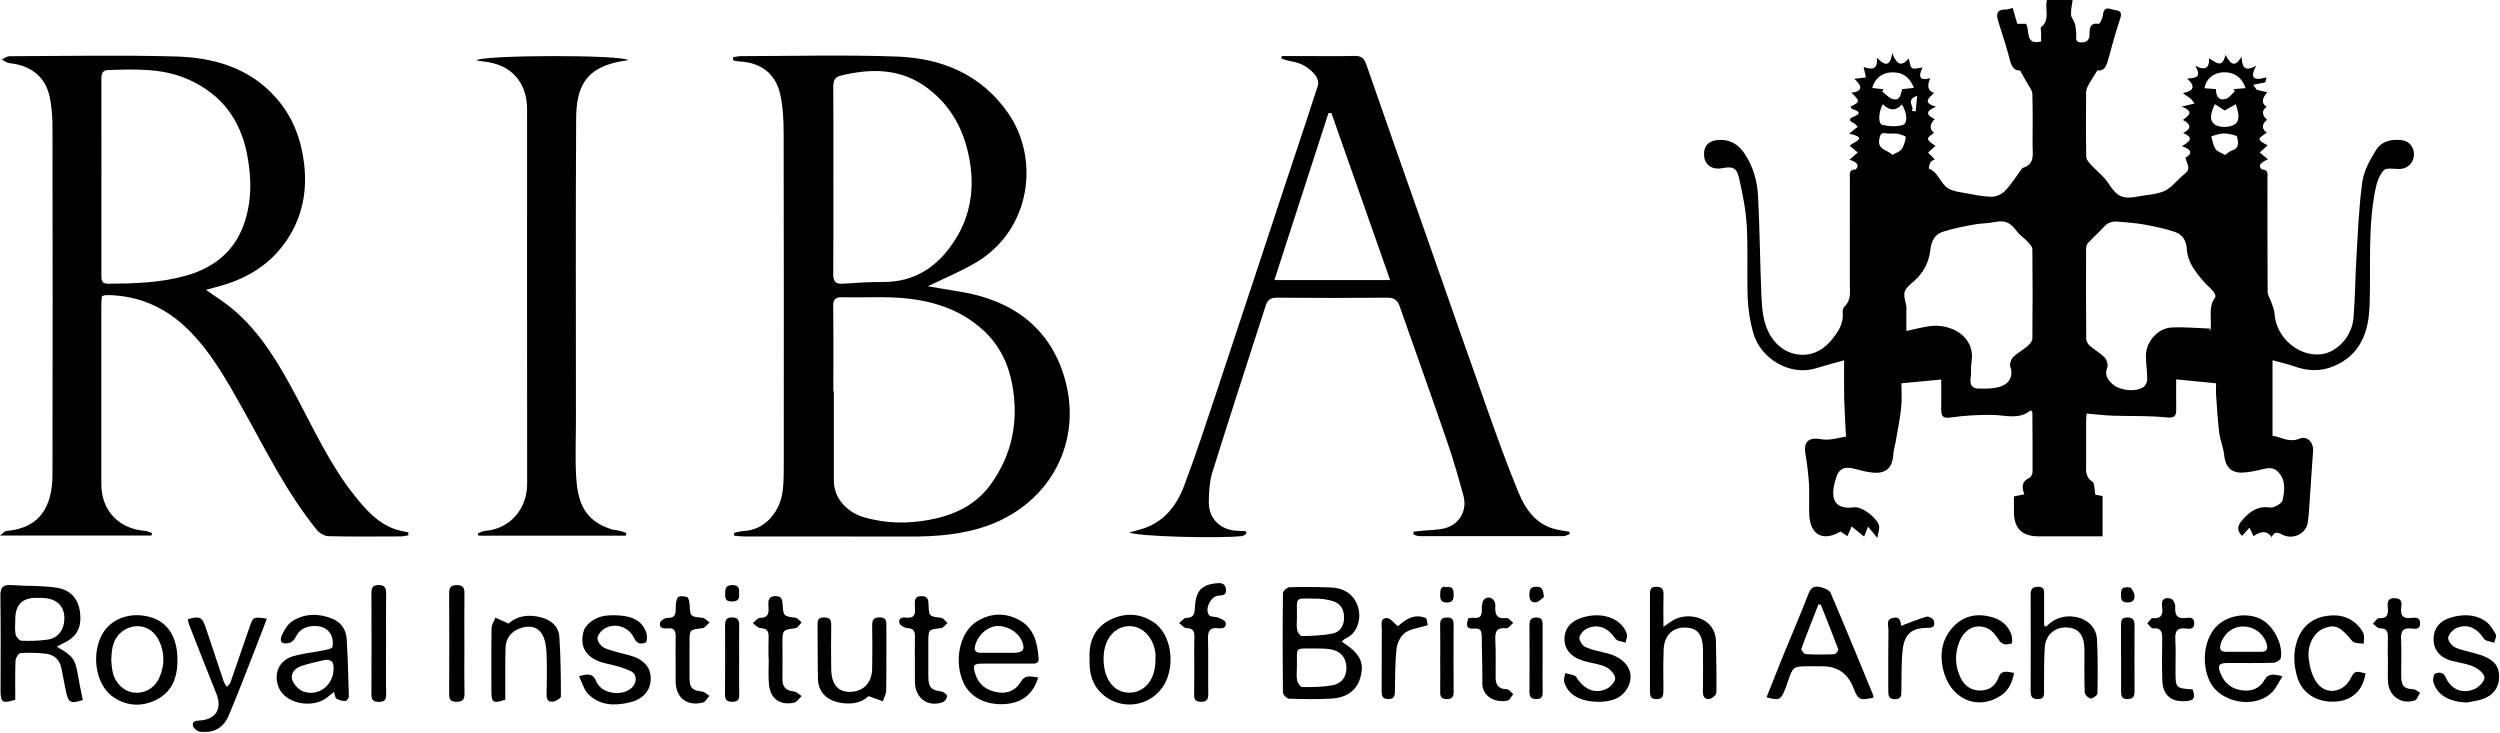 <svg xmlns="http://www.w3.org/2000/svg" xmlns:xlink="http://www.w3.org/1999/xlink" viewBox="0 0 150 44"><path d="M 110.963 9.593 C 111.183 9.398 111.323 9.273 111.466 9.147 C 111.317 9.025 111.17 8.904 110.987 8.754 C 111.129 8.525 112.196 8.293 110.948 8.018 C 111.08 7.913 111.138 7.866 111.198 7.818 C 111.287 7.749 111.375 7.677 111.463 7.608 C 111.384 7.532 111.315 7.424 111.22 7.385 C 110.981 7.289 110.907 7.131 111.159 7.029 C 111.784 6.778 111.489 6.663 111.114 6.528 C 111.086 6.518 111.069 6.479 111.052 6.448 C 111.043 6.435 111.047 6.414 111.047 6.396 C 111.608 6.11 111.612 6.065 111.088 5.566 C 111.754 5.475 111.765 5.176 111.256 4.729 C 111.537 4.697 111.718 4.675 111.953 4.647 C 111.907 4.439 111.869 4.261 111.819 4.025 C 112.269 4.166 112.679 4.233 112.614 3.472 C 113.047 3.899 113.399 4.079 113.537 3.184 C 113.793 3.895 114.108 4.012 114.517 3.509 C 114.595 3.745 114.603 4.01 114.726 4.086 C 114.858 4.168 115.099 4.073 115.351 4.049 C 115.097 4.56 115.144 4.877 115.817 4.69 C 115.603 5.166 115.678 5.461 116.043 5.577 C 115.756 5.859 115.306 6.162 116.164 6.401 C 115.466 6.678 115.612 6.927 116.082 7.142 C 115.773 7.464 115.759 7.742 116.041 7.974 C 115.547 8.304 115.552 8.371 116.131 8.757 C 115.976 8.891 115.832 9.019 115.685 9.147 C 115.806 9.275 115.929 9.403 116.086 9.569 C 116.009 9.615 115.879 9.647 115.83 9.73 C 115.763 9.845 115.716 10.107 115.733 10.113 C 116.31 10.339 116.42 11.03 116.909 11.314 C 117.183 11.473 117.53 11.516 117.851 11.574 C 118.394 11.674 118.942 11.793 119.489 11.804 C 119.759 11.811 120.099 11.659 120.289 11.464 C 120.651 11.093 120.929 10.64 121.241 10.222 C 121.284 10.166 121.328 10.083 121.386 10.066 C 122.116 9.838 121.95 9.233 121.953 8.705 C 121.957 7.675 121.972 6.646 121.94 5.616 C 121.933 5.408 121.748 5.202 121.638 5 C 121.511 4.762 121.375 4.53 121.205 4.227 C 120.856 4.257 120.692 3.995 120.586 3.576 C 120.39 2.796 120.127 2.031 119.888 1.261 C 119.756 0.839 119.815 0.559 120.343 0.57 C 120.478 0.572 120.614 0.509 120.759 0.475 C 120.856 0.804 120.944 1.11 121.037 1.428 L 121.556 1.428 C 121.815 1.795 121.461 2.722 122.466 2.493 L 122.466 1.983 C 122.466 1.858 122.414 1.662 122.474 1.615 C 123.026 1.179 122.677 0.561 122.817 -0.004 L 124.358 -0.004 C 124.319 0.316 124.244 0.6 124.263 0.876 C 124.276 1.066 124.44 1.242 124.498 1.435 C 124.55 1.61 124.547 1.801 124.571 1.985 C 124.599 2.211 124.45 2.532 124.871 2.545 C 125.205 2.555 125.369 2.397 125.373 2.059 C 125.377 1.699 125.386 1.35 125.927 1.431 C 125.987 1.439 126.155 1.095 126.175 0.902 C 126.239 0.282 126.634 0.572 126.925 0.607 C 127.241 0.644 127.325 0.782 127.209 1.127 C 126.937 1.923 126.722 2.738 126.5 3.55 C 126.388 3.956 126.25 4.298 125.849 4.218 C 125.655 4.528 125.487 4.775 125.345 5.033 C 125.263 5.182 125.17 5.352 125.168 5.514 C 125.155 6.815 125.151 8.115 125.175 9.416 C 125.177 9.576 125.336 9.754 125.461 9.89 C 125.797 10.259 126.22 10.564 126.487 10.974 C 127.013 11.787 127.338 11.975 128.28 11.789 C 128.804 11.685 129.366 11.676 129.845 11.468 C 130.248 11.293 130.556 10.898 130.899 10.59 C 131.047 10.456 131.259 10.317 131.293 10.15 C 131.332 9.964 131.2 9.741 131.123 9.463 C 131.442 9.29 131.655 9.019 130.914 8.77 C 131.369 8.51 131.67 8.269 130.987 7.981 C 131.522 7.708 131.455 7.443 130.978 7.198 C 131.284 6.947 131.711 6.711 130.901 6.398 C 131.235 6.316 131.455 6.262 131.677 6.208 L 131.455 5.926 C 131.321 5.833 131.185 5.737 130.97 5.586 C 131.599 5.464 131.774 5.202 131.222 4.71 C 131.75 4.697 132.129 4.617 131.711 3.947 C 132.287 4.229 132.578 4.131 132.539 3.496 C 132.937 3.728 133.343 4.146 133.526 3.297 C 133.789 3.728 134.028 4.175 134.494 3.401 C 134.517 4.047 134.711 4.337 135.377 3.93 C 135.013 4.595 135.114 4.892 135.994 4.641 L 135.916 4.94 C 135.675 4.99 135.433 5.039 135.192 5.087 L 135.403 5.388 L 136.039 5.536 C 135.694 5.919 135.682 6.208 136.002 6.403 C 135.695 6.63 135.701 6.89 136.022 7.185 C 135.687 7.473 135.684 7.731 136.013 7.959 C 135.414 8.349 135.414 8.367 136.058 8.724 C 135.892 8.872 135.737 9.01 135.582 9.149 C 135.728 9.27 135.875 9.394 136.075 9.559 C 135.961 9.617 135.86 9.656 135.776 9.719 C 135.7 9.775 135.597 9.853 135.591 9.929 C 135.584 10.007 135.675 10.161 135.733 10.166 C 136.136 10.196 136.045 10.491 136.045 10.727 C 136.05 12.983 136.041 15.242 136.058 17.498 C 136.058 17.734 136.226 17.968 136.306 18.207 C 136.373 18.408 136.459 18.612 136.472 18.82 C 136.562 20.22 137.849 21.376 139.216 21.261 C 140.179 21.181 141.114 20.218 141.209 19.091 C 141.31 17.89 141.31 16.681 141.384 15.478 C 141.476 13.952 141.53 12.42 141.739 10.911 C 141.832 10.248 142.198 9.591 142.56 9.008 C 142.897 8.466 143.506 8.325 144.136 8.414 C 144.588 8.479 144.881 8.891 144.834 9.353 C 144.787 9.814 144.416 10.137 143.959 10.14 C 143.636 10.14 143.181 10.048 143.022 10.22 C 142.752 10.512 142.603 10.965 142.522 11.375 C 142.058 13.692 142.261 16.044 142.172 18.382 C 142.114 19.921 141.629 21.285 140.052 21.961 C 139.228 22.314 138.422 22.264 137.601 21.963 C 137.239 21.831 136.86 21.755 136.351 21.616 L 136.351 26.149 C 136.815 26.19 137.312 26.586 137.966 26.322 C 138.437 26.131 138.825 26.543 138.784 27.072 C 138.711 28.039 138.655 29.01 138.586 29.976 C 138.554 30.442 138.532 30.913 138.461 31.374 C 138.364 32.022 137.569 32.406 136.94 32.079 C 136.638 31.921 136.455 31.892 136.297 32.226 C 136.057 31.849 135.695 31.83 135.211 32.168 C 135.138 32.012 135.067 31.862 134.972 31.658 C 134.817 31.83 134.679 31.979 134.522 32.153 C 134.17 31.804 134.259 31.515 134.552 31.188 C 135 30.683 135.466 30.338 136.211 30.451 C 136.446 30.486 136.925 30.204 136.961 30.002 C 137.069 29.439 137.17 28.819 136.69 28.316 C 136.386 27.997 136.056 28.084 135.698 28.167 C 135.317 28.255 134.927 28.342 134.539 28.355 C 133.847 28.377 133.513 27.989 133.45 27.3 C 133.409 26.862 133.216 26.441 133.159 26.003 C 133.065 25.258 133.022 24.503 132.968 23.751 C 132.948 23.487 132.966 23.218 132.966 22.997 C 132.149 22.917 131.388 22.843 130.571 22.763 C 130.571 23.35 130.562 23.942 130.573 24.532 C 130.58 24.963 130.483 25.095 129.974 25.043 C 128.914 24.933 127.838 24.978 126.769 24.941 C 126.269 24.924 125.772 24.861 125.198 24.813 C 125.194 24.881 125.168 25.067 125.168 25.253 C 125.164 26.103 125.164 26.951 125.168 27.8 C 125.168 28.203 125.093 28.609 125.543 28.899 C 125.69 28.992 125.655 29.367 125.718 29.682 C 125.78 29.695 125.953 29.725 126.155 29.764 L 126.155 32.179 L 122.304 32.179 C 121.325 32.179 120.836 31.694 120.836 30.726 L 120.836 29.786 C 121.056 29.74 121.244 29.703 121.463 29.658 C 121.295 29.242 121.291 28.884 121.767 28.667 C 121.864 28.622 121.95 28.435 121.953 28.312 C 121.961 27.12 121.95 25.93 121.942 24.738 C 121.942 24.712 121.903 24.683 121.849 24.614 C 121.131 25.212 120.308 24.898 119.5 24.894 C 118.679 24.889 117.851 24.93 117.041 25.05 C 116.552 25.121 116.47 24.948 116.474 24.549 C 116.481 23.957 116.474 23.363 116.474 22.772 C 115.672 22.847 114.909 22.919 114.084 22.997 C 114.084 23.441 114.127 23.944 114.073 24.436 C 114 25.128 113.858 25.81 113.741 26.495 C 113.696 26.758 113.614 27.018 113.597 27.28 C 113.547 28.065 113.155 28.435 112.377 28.357 C 112.024 28.323 111.675 28.236 111.332 28.14 C 110.72 27.974 110.362 28.065 110.168 28.659 C 109.787 29.829 109.976 30.609 111.259 30.438 C 111.728 30.375 112.677 31.112 112.748 31.574 C 112.776 31.758 112.692 31.96 112.636 32.276 C 112.399 31.986 112.261 31.819 112.082 31.6 C 111.989 31.836 111.929 31.994 111.849 32.198 C 111.593 31.988 111.369 31.806 111.099 31.582 C 111 31.81 110.933 31.968 110.845 32.17 C 110.703 32.074 110.567 31.983 110.433 31.892 C 109.399 32.504 108.623 32.109 108.558 30.921 C 108.526 30.297 108.575 29.669 108.539 29.044 C 108.504 28.455 108.433 27.863 108.332 27.28 C 108.19 26.472 108.528 26.209 109.315 26.357 C 109.784 26.446 110.306 26.257 110.761 26.198 C 110.72 25.37 110.67 24.638 110.651 23.907 C 110.634 23.175 110.647 22.44 110.647 21.619 C 110.024 21.794 109.478 21.935 108.937 22.102 C 107.418 22.566 105.634 21.556 105.187 19.95 C 105.002 19.282 104.888 18.575 104.862 17.884 C 104.808 16.44 104.888 14.993 104.806 13.551 C 104.752 12.591 104.558 11.631 104.345 10.69 C 104.2 10.051 103.963 9.968 103.315 10.094 C 102.754 10.202 102.308 9.91 102.252 9.396 C 102.185 8.789 102.494 8.438 103.093 8.397 C 103.795 8.347 104.297 8.655 104.677 9.22 C 105.192 9.988 105.435 10.863 105.483 11.761 C 105.588 13.759 105.599 15.762 105.685 17.76 C 105.722 18.599 105.789 19.442 106.263 20.194 C 107.084 21.493 108.761 21.677 109.776 20.53 C 110.218 20.032 110.621 19.492 110.562 18.753 C 110.554 18.636 110.584 18.471 110.662 18.4 C 111.093 17.999 110.987 17.485 110.989 16.995 C 110.991 14.899 110.989 12.806 110.991 10.71 C 110.991 10.469 110.914 10.176 111.321 10.168 C 111.373 10.168 111.463 10.012 111.459 9.931 C 111.455 9.856 111.364 9.769 111.289 9.717 C 111.2 9.658 111.091 9.632 110.968 9.582 Z M 114.384 19.856 C 114.897 19.748 115.328 19.635 115.765 19.57 C 116.985 19.39 118.55 20.132 118.289 21.733 C 118.237 22.052 118.291 22.386 118.237 22.704 C 118.172 23.079 118.349 23.305 118.659 23.313 C 119.144 23.327 119.668 23.333 120.106 23.164 C 120.547 22.993 120.813 22.585 120.623 22.013 C 120.569 21.853 120.651 21.564 120.776 21.441 C 121.034 21.179 121.377 21.003 121.659 20.76 C 121.789 20.65 121.942 20.468 121.942 20.316 C 121.961 18.53 121.961 16.744 121.942 14.96 C 121.942 14.806 121.789 14.637 121.668 14.507 C 121.468 14.29 121.198 14.132 121.028 13.898 C 120.614 13.332 120.3 13.198 119.657 13.326 C 119.241 13.408 118.806 13.399 118.388 13.48 C 117.784 13.594 117.177 13.714 116.593 13.898 C 116.086 14.058 115.879 14.453 115.819 15.008 C 115.741 15.725 115.401 16.375 114.856 16.85 C 114.213 17.409 114.159 17.476 114.369 18.309 C 114.399 18.428 114.381 18.56 114.381 18.686 L 114.381 19.859 Z M 132.586 19.713 C 132.586 19.763 132.586 19.815 132.584 19.865 C 132.599 19.833 132.625 19.802 132.629 19.77 C 132.726 19.128 132.463 18.432 132.918 17.836 C 132.961 17.78 132.886 17.585 132.812 17.5 C 132.61 17.264 132.366 17.062 132.164 16.826 C 131.7 16.284 131.256 15.699 131.213 14.971 C 131.181 14.435 130.957 14.084 130.524 13.928 C 129.931 13.716 129.304 13.597 128.683 13.477 C 128.25 13.393 127.802 13.371 127.362 13.321 C 126.968 13.278 126.582 13.235 126.267 13.581 C 125.948 13.93 125.593 14.245 125.272 14.589 C 125.198 14.67 125.166 14.815 125.166 14.932 C 125.159 16.735 125.157 18.539 125.175 20.342 C 125.175 20.485 125.291 20.663 125.407 20.765 C 125.687 21.009 126.03 21.187 126.282 21.454 C 126.412 21.59 126.498 21.902 126.433 22.065 C 126.272 22.466 126.433 22.73 126.679 22.982 C 127.114 23.428 128.103 23.561 128.619 23.216 C 128.744 23.134 128.834 22.908 128.834 22.748 C 128.834 22.282 128.756 21.818 128.754 21.352 C 128.75 20.517 129.461 19.692 130.291 19.65 C 131.054 19.611 131.823 19.689 132.591 19.715 Z M 134.733 5.287 C 134.515 4.617 133.998 4.287 133.323 4.344 C 132.772 4.389 132.36 4.753 132.269 5.293 C 132.483 5.31 132.694 5.326 132.959 5.347 C 132.955 5.742 133.106 6.062 133.55 5.935 C 133.756 5.874 133.914 5.633 134.093 5.473 C 134.062 5.432 134.032 5.391 134.004 5.349 C 134.233 5.33 134.461 5.31 134.733 5.289 Z M 113.013 5.349 C 112.985 5.395 112.957 5.44 112.931 5.486 C 113.134 5.64 113.315 5.865 113.543 5.937 C 114.024 6.084 114.045 5.642 114.129 5.349 C 114.384 5.321 114.601 5.297 114.836 5.273 C 114.565 4.589 114.112 4.302 113.44 4.344 C 112.905 4.376 112.466 4.738 112.334 5.28 C 112.563 5.304 112.787 5.328 113.011 5.352 Z M 112.968 6.253 C 112.696 6.758 112.681 7.43 112.948 7.495 C 113.334 7.588 113.787 7.614 114.159 7.502 C 114.481 7.406 114.435 6.782 114.112 6.264 C 113.754 6.663 113.369 6.654 112.968 6.253 Z M 113.534 9.292 C 113.746 9.173 113.985 9.11 114.095 8.956 C 114.241 8.75 114.31 8.475 114.347 8.219 C 114.353 8.176 114.034 8.052 113.858 8.024 C 113.631 7.987 113.39 8.039 113.166 8 C 112.871 7.95 112.808 8.076 112.759 8.338 C 112.629 9.019 113.287 8.986 113.534 9.292 Z M 132.892 6.251 C 132.668 6.73 132.487 7.237 132.94 7.502 C 133.231 7.673 133.819 7.649 134.093 7.454 C 134.444 7.203 134.297 6.7 134.144 6.255 C 133.884 6.403 133.688 6.513 133.485 6.63 C 133.302 6.513 133.125 6.401 132.892 6.251 Z M 133.502 9.296 C 133.649 9.201 133.784 9.069 133.944 9.017 C 134.392 8.869 134.28 8.503 134.231 8.215 C 134.216 8.124 133.89 8.067 133.7 8.031 C 133.545 8 133.377 8.002 133.222 8.028 C 133.037 8.059 132.856 8.13 132.675 8.184 C 132.756 8.442 132.793 8.728 132.935 8.945 C 133.039 9.103 133.284 9.168 133.502 9.296 Z M 114.705 6.648 L 114.937 6.689 L 115.032 5.748 C 114.282 6.013 114.914 6.403 114.705 6.648 Z M 12.362 17.394 C 12.968 17.828 13.502 18.155 13.976 18.556 C 15.642 19.963 16.72 21.805 17.733 23.701 C 18.832 25.758 19.806 27.896 21.274 29.736 C 21.95 30.583 22.662 31.398 23.731 31.762 C 23.981 31.847 24.246 31.884 24.504 31.942 C 24.502 32.003 24.5 32.061 24.496 32.122 C 24.338 32.144 24.181 32.185 24.024 32.185 C 22.586 32.189 21.151 32.205 19.713 32.172 C 19.476 32.166 19.177 31.994 19.022 31.806 C 17.185 29.549 15.916 26.935 14.5 24.415 C 13.565 22.75 12.634 21.09 11.256 19.741 C 9.946 18.46 8.381 17.758 6.543 17.706 C 6.455 17.704 6.364 17.711 6.274 17.719 C 6.239 17.724 6.207 17.743 6.112 17.782 C 6.101 17.942 6.08 18.133 6.08 18.322 C 6.08 21.898 6.075 25.474 6.08 29.051 C 6.08 30.622 7.119 31.726 8.685 31.849 C 8.832 31.86 8.974 31.936 9.119 31.983 C 9.108 32.033 9.099 32.081 9.088 32.131 L 0 32.131 C 0.196 31.983 0.282 31.864 0.377 31.858 C 2.47 31.689 3.144 30.31 3.149 28.446 C 3.164 21.53 3.159 14.611 3.149 7.695 C 3.149 7.051 3.11 6.39 2.968 5.763 C 2.703 4.584 1.83 3.919 0.573 3.791 C 0.412 3.774 0.259 3.648 0.103 3.572 C 0.259 3.503 0.414 3.373 0.569 3.373 C 3.873 3.362 7.179 3.299 10.481 3.386 C 12.802 3.446 14.985 4.049 16.601 5.915 C 17.569 7.031 18.071 8.347 18.246 9.821 C 18.442 11.481 18.142 13.009 17.218 14.394 C 16.222 15.886 14.787 16.742 13.086 17.193 C 12.881 17.247 12.677 17.305 12.362 17.39 Z M 6.084 10.616 C 6.084 12.582 6.086 14.548 6.082 16.514 C 6.082 16.815 6.095 17.026 6.498 17.023 C 8.056 17.013 9.608 16.971 11.123 16.551 C 12.75 16.098 13.994 15.17 14.599 13.549 C 15.121 12.151 15.106 10.697 14.823 9.247 C 14.42 7.185 13.304 5.687 11.379 4.801 C 9.804 4.075 8.142 4.151 6.481 4.203 C 6.112 4.214 6.08 4.472 6.082 4.773 C 6.088 6.721 6.086 8.67 6.086 10.616 Z M 43.987 3.429 C 44.149 3.407 44.31 3.368 44.472 3.368 C 47.578 3.364 50.687 3.282 53.789 3.392 C 56.487 3.487 58.864 4.45 60.483 6.778 C 62.401 9.535 61.86 13.768 58.595 15.729 C 57.67 16.284 56.659 16.694 55.67 17.177 C 56.334 17.288 57.028 17.401 57.72 17.52 C 60.759 18.044 62.994 19.661 63.873 22.67 C 64.985 26.48 63.039 30.128 59.364 31.5 C 57.808 32.081 56.159 32.2 54.504 32.194 C 51.22 32.183 47.933 32.192 44.647 32.187 C 44.448 32.187 44.25 32.159 44.052 32.146 C 44.05 32.087 44.045 32.031 44.043 31.973 C 44.235 31.936 44.427 31.873 44.621 31.862 C 45.961 31.788 46.817 30.653 46.963 29.447 C 47.03 28.895 47.026 28.331 47.026 27.772 C 47.03 21.181 47.034 14.592 47.019 8 C 47.019 7.213 46.983 6.409 46.81 5.646 C 46.528 4.402 45.647 3.756 44.375 3.689 C 44.246 3.683 44.116 3.644 43.989 3.622 C 43.989 3.559 43.985 3.494 43.983 3.431 Z M 50.002 23.476 L 50.03 23.476 L 50.03 28.836 C 50.03 29.981 50.922 30.774 51.845 31.038 C 53.127 31.407 54.414 31.437 55.722 31.197 C 57.218 30.924 58.537 30.321 59.444 29.062 C 60.724 27.287 61.127 25.299 60.744 23.129 C 60.513 21.82 59.959 20.697 58.994 19.813 C 57.524 18.467 55.707 17.964 53.774 17.858 C 52.7 17.799 51.619 17.864 50.543 17.836 C 50.123 17.825 49.985 17.947 49.991 18.38 C 50.013 20.077 50 21.775 50 23.472 Z M 50.002 10.811 C 50.002 12.686 50.013 14.563 49.994 16.438 C 49.989 16.885 50.127 17.054 50.58 17.021 C 51.381 16.965 52.188 16.917 52.991 16.919 C 54.938 16.926 56.319 15.957 57.315 14.375 C 58.244 12.901 58.481 11.286 58.168 9.563 C 57.853 7.829 57.091 6.381 55.679 5.308 C 54.069 4.088 52.276 4.084 50.422 4.543 C 50.101 4.623 49.994 4.838 49.996 5.18 C 50.011 7.055 50.004 8.932 50.002 10.807 Z M 76.907 3.364 L 78.379 3.364 C 79.332 3.364 80.282 3.381 81.235 3.355 C 81.631 3.344 81.834 3.448 81.974 3.858 C 83.168 7.313 84.39 10.755 85.601 14.204 C 86.819 17.669 88.022 21.14 89.252 24.599 C 89.847 26.27 90.442 27.943 91.123 29.578 C 91.55 30.605 92.198 31.5 93.392 31.769 C 93.644 31.825 93.903 31.858 94.159 31.903 C 94.168 31.949 94.177 31.994 94.183 32.04 C 94.063 32.083 93.942 32.166 93.821 32.166 C 90.931 32.172 88.039 32.172 85.149 32.166 C 85.034 32.166 84.92 32.105 84.804 32.072 L 84.817 31.899 C 84.994 31.882 85.168 31.864 85.345 31.845 C 85.804 31.797 86.28 31.806 86.72 31.687 C 87.582 31.452 88.045 30.611 87.806 29.742 C 87.513 28.674 87.211 27.605 86.849 26.556 C 85.912 23.829 84.938 21.113 83.985 18.391 C 83.858 18.025 83.664 17.856 83.246 17.86 C 81.037 17.882 78.83 17.88 76.621 17.86 C 76.248 17.858 76.052 17.992 75.946 18.324 C 74.873 21.666 73.782 25.002 72.737 28.353 C 72.565 28.908 72.539 29.521 72.528 30.111 C 72.509 31.101 73.216 31.799 74.205 31.845 C 74.388 31.853 74.571 31.864 74.756 31.873 L 74.789 32.018 C 74.7 32.068 74.616 32.153 74.524 32.163 C 73.149 32.322 68.093 32.187 67.774 31.944 C 68.013 31.879 68.205 31.827 68.394 31.775 C 69.767 31.403 70.575 30.401 71.047 29.151 C 71.75 27.295 72.364 25.403 72.994 23.519 C 74.377 19.362 75.746 15.201 77.123 11.041 C 77.776 9.071 78.44 7.105 79.075 5.13 C 79.129 4.964 79.058 4.697 78.948 4.55 C 78.578 4.062 78.075 3.769 77.461 3.676 C 77.265 3.646 77.078 3.57 76.886 3.516 L 76.905 3.364 Z M 79.884 6.782 C 79.825 6.782 79.765 6.784 79.707 6.786 C 78.631 10.107 77.556 13.425 76.463 16.805 L 83.409 16.805 C 82.216 13.412 81.05 10.098 79.884 6.782 Z M 37.534 32.142 L 28.707 32.142 C 28.694 32.098 28.681 32.053 28.67 32.009 C 28.813 31.955 28.953 31.864 29.099 31.853 C 30.61 31.739 31.631 30.523 31.629 29.033 C 31.619 21.54 31.625 14.05 31.625 6.557 C 31.625 4.938 30.672 3.873 29.078 3.698 C 28.931 3.683 28.784 3.652 28.584 3.62 C 28.959 3.292 37.239 3.273 37.692 3.607 C 37.388 3.661 37.157 3.691 36.933 3.745 C 35.149 4.175 34.58 5.217 34.569 7.101 C 34.534 13.148 34.556 19.195 34.556 25.245 C 34.556 26.346 34.506 27.449 34.567 28.548 C 34.655 30.154 35.063 31.229 36.675 31.752 C 36.841 31.806 37.024 31.808 37.196 31.851 C 37.33 31.884 37.457 31.938 37.586 31.983 C 37.571 32.038 37.554 32.092 37.539 32.144 Z M 80.504 38.497 C 81.612 39.208 81.877 39.745 81.619 40.664 C 81.412 41.393 80.832 41.856 79.92 41.913 C 79.063 41.965 78.198 41.952 77.338 41.921 C 77.207 41.917 76.974 41.674 76.974 41.54 C 76.953 39.554 76.953 37.569 76.978 35.586 C 76.978 35.462 77.231 35.239 77.371 35.235 C 78.213 35.211 79.058 35.213 79.899 35.252 C 80.744 35.291 81.323 35.766 81.509 36.52 C 81.662 37.142 81.463 38.011 80.692 38.332 C 80.634 38.356 80.593 38.419 80.504 38.499 Z M 77.813 40.023 C 77.813 40.294 77.776 40.571 77.828 40.831 C 77.858 40.983 78.028 41.223 78.136 41.223 C 78.741 41.226 79.358 41.226 79.95 41.115 C 80.534 41.007 80.808 40.567 80.784 40.023 C 80.761 39.448 80.433 39.06 79.838 38.958 C 79.541 38.909 79.233 38.909 78.931 38.909 C 77.599 38.913 77.841 38.787 77.815 40.02 Z M 77.817 37.06 C 77.817 37.311 77.782 37.569 77.83 37.812 C 77.856 37.948 78.017 38.167 78.112 38.165 C 78.733 38.148 79.364 38.137 79.968 38.009 C 80.42 37.914 80.651 37.532 80.644 37.032 C 80.64 36.533 80.407 36.197 79.953 36.06 C 79.631 35.965 79.287 35.92 78.95 35.917 C 77.627 35.915 77.828 35.759 77.817 37.058 Z M 3.409 38.798 C 4.789 39.609 4.437 39.585 4.968 42.004 C 4.216 42.236 4.11 42.181 3.946 41.427 C 3.851 40.987 3.778 40.543 3.687 40.103 C 3.586 39.604 3.269 39.288 2.784 39.227 C 2.272 39.162 1.746 39.153 1.231 39.186 C 1.116 39.193 0.937 39.472 0.931 39.633 C 0.901 40.421 0.916 41.213 0.916 41.986 C 0.149 42.225 0.034 42.149 0.034 41.442 C 0.034 39.548 0.052 37.656 0.024 35.761 C 0.015 35.224 0.196 35.066 0.703 35.105 C 1.61 35.174 2.532 35.124 3.427 35.267 C 4.315 35.41 4.754 36.024 4.815 36.882 C 4.875 37.758 4.558 38.26 3.703 38.644 C 3.625 38.679 3.552 38.724 3.407 38.798 Z M 0.918 37.142 C 0.918 37.448 0.877 37.762 0.935 38.057 C 0.966 38.208 1.159 38.438 1.289 38.443 C 1.804 38.464 2.328 38.451 2.838 38.38 C 3.519 38.282 3.884 37.762 3.86 37.025 C 3.841 36.401 3.448 35.982 2.782 35.894 C 2.588 35.868 2.39 35.87 2.192 35.87 C 1.343 35.864 0.918 36.288 0.918 37.142 Z M 112.407 41.856 C 111.588 42.047 111.481 41.993 111.207 41.275 C 110.876 40.41 110.252 39.977 109.334 39.977 L 108.474 39.977 C 107.619 39.977 107.569 40.014 107.295 40.827 C 107.233 41.013 107.172 41.202 107.097 41.384 C 106.838 42.002 106.737 42.045 105.994 41.835 C 106.319 41.018 106.638 40.203 106.968 39.392 C 107.491 38.111 108.039 36.839 108.541 35.549 C 108.69 35.167 108.966 35.17 109.233 35.228 C 109.455 35.276 109.765 35.406 109.841 35.584 C 110.705 37.599 111.534 39.63 112.371 41.659 C 112.39 41.707 112.392 41.761 112.409 41.854 Z M 109.248 36.273 L 109.103 36.273 C 108.759 37.151 108.405 38.031 108.084 38.922 C 108.058 38.995 108.244 39.242 108.338 39.249 C 108.909 39.281 109.485 39.279 110.058 39.253 C 110.147 39.249 110.319 39.023 110.295 38.958 C 109.961 38.057 109.601 37.168 109.246 36.275 Z M 62.295 40.643 C 61.976 41.666 61.321 42.173 60.295 42.244 C 59.17 42.322 58.218 41.837 57.817 40.981 C 57.22 39.702 57.563 37.964 58.578 37.309 C 59.416 36.767 60.328 36.737 61.185 37.218 C 62.039 37.697 62.244 38.573 62.317 39.483 C 62.347 39.856 62.071 39.815 61.843 39.815 C 60.875 39.817 59.907 39.812 58.938 39.817 C 58.403 39.819 58.351 39.914 58.515 40.432 C 58.722 41.093 59.196 41.423 59.843 41.538 C 60.457 41.646 60.94 41.425 61.261 40.892 C 61.522 40.454 61.886 40.604 62.295 40.647 Z M 59.961 39.167 L 60.817 39.167 C 61.409 39.164 61.541 38.952 61.289 38.408 C 61.039 37.873 60.334 37.493 59.733 37.571 C 59.162 37.645 58.631 38.172 58.5 38.768 C 58.433 39.071 58.58 39.164 58.836 39.167 C 59.211 39.171 59.586 39.167 59.961 39.169 Z M 20.037 41.518 C 19.871 41.65 19.752 41.744 19.634 41.839 C 18.739 42.552 17.101 42.214 16.72 41.239 C 16.392 40.404 16.75 39.604 17.614 39.364 C 18.198 39.201 18.808 39.143 19.405 39.021 C 19.601 38.982 19.927 38.922 19.948 38.82 C 19.998 38.579 19.968 38.267 19.847 38.057 C 19.597 37.621 19.151 37.521 18.675 37.573 C 18.233 37.621 17.922 37.844 17.724 38.258 C 17.655 38.404 17.474 38.557 17.321 38.586 C 16.894 38.666 16.739 38.486 16.925 38.083 C 17.067 37.771 17.282 37.428 17.56 37.257 C 18.308 36.793 19.136 36.797 19.937 37.123 C 20.457 37.333 20.767 37.771 20.802 38.334 C 20.869 39.485 20.903 40.638 20.931 41.791 C 20.933 41.887 20.787 42.064 20.709 42.064 C 20.534 42.064 20.341 42.008 20.187 41.917 C 20.11 41.872 20.103 41.705 20.039 41.516 Z M 19.476 39.598 C 18.994 39.721 18.498 39.808 18.032 39.979 C 17.677 40.112 17.397 40.439 17.547 40.827 C 17.655 41.1 17.94 41.403 18.213 41.494 C 19.11 41.798 19.961 41.141 20.013 40.194 C 20.034 39.795 19.963 39.541 19.476 39.598 Z M 136.953 40.575 C 136.709 40.95 136.563 41.286 136.323 41.531 C 135.31 42.561 133.213 42.184 132.586 40.883 C 132.078 39.825 132.233 38.408 132.942 37.632 C 133.58 36.936 134.746 36.717 135.619 37.131 C 136.375 37.491 136.991 38.618 136.849 39.472 C 136.828 39.596 136.563 39.76 136.407 39.767 C 135.494 39.795 134.578 39.776 133.664 39.78 C 133.119 39.782 133.032 39.923 133.241 40.432 C 133.483 41.02 133.929 41.349 134.543 41.423 C 135.101 41.49 135.58 41.314 135.869 40.799 C 136.101 40.382 136.427 40.443 136.95 40.578 Z M 134.606 39.108 C 134.963 39.108 135.323 39.112 135.681 39.108 C 135.989 39.101 136.088 38.95 136.002 38.646 C 135.819 38.009 135.228 37.573 134.545 37.589 C 133.927 37.604 133.399 38.05 133.231 38.681 C 133.155 38.967 133.254 39.099 133.532 39.106 C 133.89 39.114 134.248 39.106 134.608 39.108 Z M 10.647 39.554 C 10.657 40.573 10.377 41.471 9.422 41.965 C 8.573 42.405 7.679 42.392 6.858 41.867 C 5.817 41.202 5.459 39.492 6.054 38.208 C 6.534 37.17 7.741 36.68 8.985 37.016 C 10.05 37.305 10.64 38.208 10.647 39.557 Z M 6.675 39.607 C 6.696 39.793 6.705 40.066 6.761 40.328 C 6.899 40.983 7.44 41.494 8.03 41.557 C 8.67 41.624 9.269 41.297 9.552 40.675 C 9.897 39.914 9.892 39.132 9.515 38.386 C 9.063 37.493 8.004 37.305 7.248 37.959 C 6.769 38.373 6.696 38.939 6.677 39.607 Z M 122.769 37.597 C 123.265 37.09 123.853 36.895 124.537 37.016 C 125.239 37.142 125.782 37.645 125.819 38.352 C 125.875 39.433 125.866 40.517 125.847 41.598 C 125.847 41.713 125.58 41.917 125.444 41.911 C 125.313 41.904 125.088 41.685 125.082 41.551 C 125.05 40.686 125.069 39.819 125.065 38.952 C 125.058 38.111 124.716 37.686 124.03 37.647 C 123.317 37.608 122.744 38.065 122.688 38.833 C 122.625 39.695 122.653 40.565 122.642 41.429 C 122.64 41.683 122.677 41.943 122.282 41.947 C 121.907 41.952 121.836 41.767 121.838 41.445 C 121.847 39.531 121.847 37.617 121.838 35.703 C 121.838 35.365 121.933 35.207 122.291 35.204 C 122.692 35.204 122.644 35.471 122.647 35.722 L 122.647 37.534 C 122.69 37.554 122.733 37.573 122.774 37.593 Z M 65.373 39.528 C 65.321 38.525 65.657 37.673 66.586 37.201 C 67.474 36.75 68.392 36.771 69.244 37.352 C 70.097 37.935 70.459 39.342 70.086 40.541 C 69.845 41.338 69.215 41.957 68.417 42.181 C 67.618 42.405 66.761 42.203 66.144 41.646 C 65.519 41.091 65.338 40.35 65.375 39.526 Z M 69.325 39.602 C 69.325 39.459 69.341 39.312 69.323 39.171 C 69.2 38.206 68.494 37.519 67.685 37.569 C 66.864 37.621 66.276 38.336 66.22 39.342 C 66.155 40.523 66.675 41.406 67.513 41.54 C 68.55 41.705 69.345 40.861 69.323 39.6 Z M 34.746 40.578 C 35.295 40.4 35.582 40.413 35.782 40.896 C 36.088 41.633 37.336 41.817 37.914 41.256 C 38.237 40.942 38.233 40.45 37.83 40.259 C 37.384 40.047 36.89 39.923 36.405 39.819 C 35.293 39.58 34.769 38.93 34.989 37.992 C 35.017 37.87 35.052 37.738 35.123 37.643 C 35.655 36.934 36.42 36.867 37.209 36.932 C 37.903 36.988 38.524 37.218 38.776 37.953 C 38.838 38.135 38.832 38.51 38.75 38.544 C 38.498 38.653 38.226 38.666 38.052 38.295 C 37.728 37.604 36.922 37.339 36.28 37.71 C 36.078 37.827 35.847 38.107 35.847 38.31 C 35.847 38.51 36.088 38.802 36.293 38.889 C 36.767 39.086 37.284 39.184 37.784 39.323 C 38.619 39.552 39.047 40.027 39.043 40.718 C 39.041 41.432 38.593 41.956 37.756 42.151 C 36.866 42.359 35.983 42.335 35.295 41.644 C 35.034 41.382 34.933 40.961 34.744 40.58 Z M 99.802 37.606 C 100.022 37.459 100.177 37.35 100.334 37.248 C 101.235 36.663 102.927 37.016 102.955 38.471 C 102.974 39.498 103 40.528 102.983 41.555 C 102.983 41.685 102.761 41.885 102.61 41.926 C 102.343 41.997 102.175 41.843 102.177 41.536 C 102.183 40.686 102.187 39.838 102.179 38.989 C 102.17 38.07 101.858 37.68 101.129 37.654 C 100.364 37.625 99.851 38.122 99.819 38.98 C 99.789 39.791 99.8 40.606 99.806 41.416 C 99.806 41.715 99.789 41.945 99.39 41.947 C 99.015 41.947 98.998 41.731 98.998 41.455 C 98.998 39.524 99 37.591 98.998 35.66 C 98.998 35.393 99.034 35.204 99.371 35.207 C 99.692 35.209 99.821 35.33 99.81 35.66 C 99.793 36.279 99.806 36.901 99.806 37.604 Z M 147.996 42.155 C 146.927 42.095 146.25 41.713 146.006 40.942 C 145.957 40.786 146.009 40.463 146.101 40.424 C 146.336 40.324 146.593 40.3 146.752 40.662 C 147.065 41.375 147.769 41.659 148.489 41.334 C 148.75 41.217 149.093 40.851 149.069 40.634 C 149.043 40.393 148.679 40.112 148.399 39.99 C 147.978 39.808 147.5 39.763 147.054 39.635 C 146.364 39.437 145.998 38.956 146.013 38.306 C 146.028 37.688 146.409 37.233 147.075 37.045 C 147.776 36.847 148.481 36.847 149.099 37.248 C 149.377 37.428 149.578 37.762 149.748 38.063 C 149.812 38.176 149.692 38.395 149.655 38.564 C 149.442 38.486 149.131 38.473 149.034 38.321 C 148.625 37.68 148.034 37.398 147.375 37.69 C 147.164 37.786 146.929 38.042 146.892 38.254 C 146.864 38.423 147.082 38.724 147.265 38.82 C 147.591 38.991 147.974 39.049 148.332 39.156 C 148.554 39.221 148.782 39.275 149 39.359 C 149.67 39.624 149.944 39.988 149.948 40.586 C 149.953 41.217 149.625 41.705 148.985 41.934 C 148.67 42.047 148.325 42.084 147.996 42.155 Z M 95.94 42.108 C 94.793 42.103 94.071 41.683 93.849 40.905 C 93.806 40.751 93.89 40.56 93.914 40.387 C 94.142 40.463 94.483 40.471 94.582 40.63 C 95.032 41.358 95.692 41.668 96.409 41.323 C 96.64 41.213 96.935 40.877 96.912 40.682 C 96.881 40.432 96.597 40.131 96.347 40.014 C 95.948 39.83 95.485 39.793 95.056 39.667 C 94.25 39.431 93.845 38.948 93.871 38.287 C 93.897 37.621 94.338 37.179 95.166 36.99 C 96.276 36.737 97.306 37.159 97.608 38.024 C 97.662 38.176 97.563 38.382 97.534 38.562 C 97.325 38.486 97.024 38.471 96.922 38.319 C 96.5 37.684 95.918 37.413 95.248 37.697 C 95.037 37.786 94.802 38.042 94.765 38.254 C 94.735 38.423 94.946 38.74 95.125 38.822 C 95.526 39.002 95.974 39.088 96.405 39.193 C 97.591 39.479 98.147 40.363 97.659 41.26 C 97.278 41.965 96.586 42.097 95.942 42.11 Z M 16.011 37.118 C 15.817 37.625 15.644 38.094 15.463 38.555 C 14.899 39.994 14.349 41.44 13.752 42.864 C 13.405 43.692 12.866 43.991 12.004 43.902 C 11.849 43.887 11.625 43.712 11.584 43.569 C 11.5 43.276 11.733 43.246 11.978 43.231 C 12.961 43.168 13.345 42.522 12.981 41.618 C 12.422 40.233 11.881 38.841 11.336 37.452 C 11.3 37.357 11.293 37.25 11.272 37.151 C 11.996 36.947 12.136 37.021 12.353 37.684 C 12.709 38.759 13.067 39.834 13.429 40.907 C 13.461 41 13.532 41.078 13.616 41.21 C 13.709 41.098 13.797 41.035 13.828 40.948 C 14.213 39.845 14.584 38.735 14.97 37.632 C 15.192 36.999 15.203 37.001 16.013 37.12 Z M 30.513 37.417 C 31.009 36.953 31.705 36.841 32.463 37.042 C 33.071 37.205 33.522 37.576 33.562 38.221 C 33.64 39.407 33.653 40.599 33.655 41.787 C 33.655 41.891 33.388 42.049 33.224 42.088 C 32.957 42.149 32.791 42.03 32.795 41.705 C 32.81 40.857 32.828 40.007 32.791 39.16 C 32.774 38.779 32.709 38.354 32.517 38.037 C 32.25 37.597 31.772 37.517 31.274 37.675 C 30.7 37.857 30.349 38.265 30.332 38.857 C 30.308 39.721 30.319 40.588 30.317 41.455 L 30.317 41.982 C 29.597 42.227 29.483 42.155 29.483 41.475 C 29.483 40.211 29.47 38.948 29.494 37.684 C 29.498 37.474 29.644 37.266 29.726 37.058 C 29.948 37.159 30.168 37.259 30.511 37.415 Z M 52.114 41.767 C 51.672 42.197 50.983 42.318 50.22 42.123 C 49.532 41.947 49.093 41.449 49.078 40.742 C 49.054 39.661 49.063 38.577 49.052 37.495 C 49.05 37.231 49.086 37.045 49.427 37.047 C 49.744 37.047 49.879 37.142 49.873 37.48 C 49.858 38.365 49.862 39.249 49.873 40.131 C 49.881 41.037 50.256 41.503 50.961 41.512 C 51.78 41.523 52.317 40.985 52.33 40.114 C 52.343 39.249 52.347 38.382 52.33 37.517 C 52.323 37.166 52.442 37.042 52.795 37.045 C 53.168 37.047 53.185 37.253 53.183 37.532 C 53.177 38.831 53.192 40.131 53.172 41.429 C 53.17 41.646 53.039 41.861 52.968 42.077 C 52.724 41.989 52.478 41.9 52.114 41.767 Z M 120.845 40.378 C 120.735 40.953 120.522 41.427 120.043 41.741 C 118.621 42.676 116.981 41.926 116.58 40.133 C 116.358 39.138 116.556 38.206 117.308 37.493 C 117.927 36.908 118.703 36.795 119.522 37.029 C 120.075 37.185 120.481 37.521 120.681 38.065 C 120.744 38.234 120.744 38.594 120.696 38.607 C 120.409 38.692 120.123 38.729 119.912 38.373 C 119.748 38.1 119.504 37.807 119.226 37.69 C 118.519 37.393 117.86 37.747 117.556 38.523 C 117.272 39.247 117.302 39.979 117.64 40.675 C 117.877 41.167 118.297 41.447 118.851 41.429 C 119.362 41.414 119.728 41.152 119.909 40.656 C 120.088 40.164 120.45 40.311 120.849 40.376 Z M 141.931 40.404 C 141.776 41.436 141.119 42.036 140.119 42.097 C 139.002 42.162 138.106 41.579 137.83 40.612 C 137.623 39.884 137.582 39.153 137.832 38.43 C 138.123 37.586 138.726 37.09 139.593 36.956 C 140.407 36.83 141.125 37.04 141.644 37.732 C 141.728 37.844 141.813 37.979 141.834 38.113 C 141.862 38.28 141.825 38.456 141.817 38.629 C 141.588 38.581 141.263 38.612 141.144 38.471 C 140.44 37.617 140.147 37.45 139.498 37.677 C 138.858 37.903 138.416 38.655 138.526 39.548 C 138.586 40.044 138.735 40.597 139.026 40.985 C 139.58 41.72 140.595 41.551 141.022 40.736 C 141.276 40.25 141.306 40.239 141.927 40.404 Z M 71.657 39.906 C 71.657 39.346 71.642 38.787 71.664 38.228 C 71.677 37.87 71.58 37.697 71.187 37.686 C 71.039 37.682 70.892 37.489 70.746 37.38 C 70.89 37.272 71.037 37.071 71.181 37.071 C 71.61 37.071 71.672 36.852 71.69 36.49 C 71.737 35.471 72.065 35.096 72.944 35.001 C 73.216 34.972 73.502 34.951 73.556 35.341 C 73.61 35.729 73.358 35.716 73.088 35.74 C 72.631 35.783 72.263 36.574 72.552 36.921 C 72.647 37.034 72.914 36.986 73.084 37.055 C 73.254 37.125 73.511 37.224 73.539 37.35 C 73.606 37.673 73.336 37.727 73.084 37.695 C 72.593 37.632 72.47 37.862 72.481 38.319 C 72.506 39.418 72.481 40.519 72.496 41.62 C 72.5 41.954 72.42 42.112 72.05 42.108 C 71.687 42.106 71.642 41.926 71.649 41.633 C 71.659 41.057 71.653 40.48 71.653 39.901 L 71.659 39.901 Z M 46.112 39.515 C 46.112 39.082 46.099 38.648 46.116 38.217 C 46.131 37.853 46 37.699 45.621 37.686 C 45.468 37.682 45.321 37.493 45.17 37.387 C 45.312 37.276 45.453 37.073 45.595 37.073 C 46.011 37.073 46.138 36.878 46.11 36.503 C 46.103 36.414 46.11 36.323 46.103 36.232 C 46.088 35.922 46.213 35.764 46.543 35.768 C 46.851 35.772 46.935 35.926 46.953 36.206 C 46.998 36.984 47.006 36.971 47.737 37.064 C 47.866 37.081 47.978 37.248 48.097 37.346 C 47.976 37.465 47.869 37.669 47.735 37.688 C 46.95 37.801 46.948 37.786 46.948 38.605 C 46.948 39.327 46.957 40.049 46.948 40.768 C 46.944 41.241 47.179 41.44 47.634 41.488 C 47.797 41.505 47.944 41.668 48.099 41.763 C 47.948 41.9 47.817 42.125 47.647 42.16 C 46.772 42.34 46.209 41.917 46.134 41.024 C 46.091 40.523 46.125 40.016 46.125 39.511 L 46.112 39.511 Z M 40.537 39.626 C 40.537 39.158 40.526 38.687 40.541 38.219 C 40.552 37.875 40.468 37.658 40.063 37.701 C 39.821 37.727 39.534 37.699 39.606 37.361 C 39.634 37.233 39.901 37.066 40.054 37.073 C 40.502 37.088 40.547 36.849 40.545 36.496 C 40.545 36.273 40.554 36.004 40.675 35.842 C 40.746 35.744 41.056 35.761 41.224 35.824 C 41.315 35.857 41.364 36.091 41.373 36.238 C 41.414 37.008 41.407 36.993 42.138 37.066 C 42.291 37.081 42.427 37.246 42.571 37.344 C 42.431 37.465 42.3 37.673 42.147 37.69 C 41.369 37.784 41.369 37.766 41.371 38.568 C 41.371 39.273 41.366 39.975 41.371 40.679 C 41.377 41.28 41.541 41.429 42.127 41.494 C 42.28 41.512 42.418 41.661 42.565 41.75 C 42.438 41.887 42.332 42.11 42.179 42.149 C 41.216 42.4 40.543 41.865 40.539 40.872 C 40.537 40.458 40.539 40.042 40.539 39.628 Z M 143.269 39.522 C 143.269 39.088 143.259 38.655 143.274 38.224 C 143.284 37.87 143.179 37.69 142.784 37.699 C 142.649 37.701 142.511 37.519 142.373 37.42 C 142.496 37.302 142.625 37.081 142.741 37.09 C 143.254 37.125 143.308 36.843 143.267 36.448 C 143.235 36.13 143.261 35.876 143.696 35.889 C 144.112 35.902 144.114 36.169 144.075 36.444 C 144 36.956 144.205 37.136 144.698 37.075 C 144.925 37.047 145.198 37.023 145.207 37.38 C 145.218 37.784 144.914 37.736 144.675 37.71 C 144.196 37.658 144.043 37.851 144.065 38.326 C 144.099 39.082 144.065 39.841 144.075 40.597 C 144.084 41.182 144.25 41.325 144.81 41.358 C 144.946 41.364 145.073 41.494 145.205 41.568 C 145.099 41.726 145.024 41.982 144.881 42.028 C 144.078 42.283 143.343 41.772 143.284 40.931 C 143.252 40.465 143.278 39.994 143.278 39.524 L 143.267 39.524 Z M 54.892 39.661 C 54.892 39.173 54.881 38.687 54.897 38.2 C 54.905 37.875 54.815 37.706 54.448 37.686 C 54.274 37.677 53.994 37.517 53.963 37.38 C 53.886 37.036 54.187 37.036 54.422 37.058 C 54.821 37.09 54.929 36.884 54.897 36.533 C 54.888 36.444 54.897 36.353 54.89 36.262 C 54.875 35.978 54.92 35.77 55.284 35.768 C 55.629 35.766 55.703 35.935 55.711 36.236 C 55.735 36.995 55.746 36.98 56.472 37.068 C 56.61 37.086 56.726 37.274 56.851 37.383 C 56.722 37.489 56.601 37.673 56.463 37.688 C 55.703 37.773 55.703 37.758 55.7 38.538 C 55.7 39.223 55.694 39.908 55.7 40.593 C 55.707 41.252 55.862 41.401 56.5 41.494 C 56.627 41.512 56.83 41.681 56.828 41.772 C 56.823 41.9 56.681 42.093 56.556 42.136 C 55.677 42.442 54.927 41.902 54.897 40.957 C 54.884 40.526 54.894 40.092 54.894 39.659 L 54.89 39.659 Z M 131.56 41.362 C 131.726 41.9 131.649 42.03 131.142 42.067 C 130.267 42.129 129.769 41.709 129.739 40.825 C 129.711 39.994 129.72 39.164 129.733 38.334 C 129.739 37.933 129.681 37.66 129.181 37.699 C 129.073 37.708 128.95 37.508 128.836 37.404 C 128.944 37.294 129.062 37.077 129.159 37.088 C 129.737 37.144 129.784 36.81 129.722 36.381 C 129.657 35.93 129.918 35.816 130.261 35.922 C 130.388 35.961 130.526 36.238 130.515 36.399 C 130.481 36.899 130.619 37.153 131.166 37.075 C 131.397 37.042 131.653 37.036 131.653 37.398 C 131.653 37.771 131.379 37.74 131.159 37.712 C 130.653 37.645 130.491 37.851 130.519 38.349 C 130.556 38.978 130.528 39.613 130.53 40.244 C 130.53 41.286 130.543 41.299 131.558 41.364 Z M 88.108 37.09 C 88.224 37.081 88.332 37.058 88.435 37.071 C 88.834 37.116 88.922 36.921 88.907 36.559 C 88.899 36.351 88.937 36.047 89.073 35.943 C 89.375 35.712 89.748 35.959 89.72 36.366 C 89.685 36.882 89.81 37.157 90.394 37.084 C 90.515 37.068 90.662 37.272 90.795 37.374 C 90.655 37.489 90.504 37.71 90.377 37.697 C 89.832 37.638 89.692 37.866 89.718 38.378 C 89.756 39.134 89.737 39.893 89.737 40.649 C 89.737 41.104 89.918 41.351 90.412 41.351 C 90.541 41.351 90.668 41.544 90.795 41.648 C 90.681 41.783 90.586 42.01 90.45 42.038 C 89.621 42.207 88.927 41.7 88.94 41.013 C 88.957 40.077 88.905 39.14 88.905 38.204 C 88.905 37.877 88.845 37.677 88.463 37.714 C 87.931 37.764 87.972 37.461 88.103 37.094 Z M 23.162 38.627 C 23.162 39.62 23.149 40.614 23.168 41.607 C 23.175 41.934 23.127 42.116 22.744 42.112 C 22.399 42.11 22.28 42.006 22.284 41.642 C 22.3 39.637 22.293 37.632 22.284 35.627 C 22.284 35.319 22.315 35.107 22.707 35.102 C 23.119 35.098 23.172 35.308 23.168 35.649 C 23.155 36.641 23.164 37.636 23.164 38.629 L 23.162 38.629 Z M 27.864 38.674 C 27.864 39.648 27.851 40.623 27.871 41.596 C 27.877 41.963 27.767 42.112 27.384 42.11 C 27.004 42.108 26.95 41.928 26.95 41.605 C 26.959 39.604 26.959 37.602 26.95 35.601 C 26.95 35.267 27.039 35.107 27.403 35.105 C 27.765 35.102 27.869 35.259 27.866 35.592 C 27.856 36.62 27.862 37.647 27.862 38.677 L 27.866 38.677 Z M 85.662 37.513 C 85.123 37.68 84.647 37.721 84.31 37.961 C 84.043 38.152 83.834 38.57 83.795 38.911 C 83.7 39.75 83.713 40.601 83.696 41.449 C 83.69 41.728 83.672 41.945 83.304 41.945 C 82.948 41.945 82.897 41.752 82.899 41.46 C 82.907 40.213 82.899 38.969 82.907 37.723 C 82.907 37.459 82.791 37.055 83.244 37.088 C 83.435 37.101 83.612 37.363 83.875 37.578 C 84.259 37.229 84.802 36.784 85.537 37.077 C 85.636 37.116 85.636 37.411 85.662 37.513 Z M 114.073 37.547 C 114.599 37.352 115.091 37.146 115.599 36.999 C 115.713 36.967 115.97 37.097 116.013 37.209 C 116.114 37.472 116.073 37.68 115.675 37.673 C 114.728 37.658 114.267 38.029 114.162 38.974 C 114.071 39.776 114.101 40.591 114.082 41.399 C 114.075 41.672 114.119 41.952 113.696 41.952 C 113.284 41.952 113.297 41.689 113.297 41.408 C 113.297 40.2 113.289 38.993 113.306 37.788 C 113.31 37.537 113.138 37.175 113.569 37.075 C 114.056 36.96 114.028 37.372 114.071 37.55 Z M 44.349 39.574 C 44.349 40.278 44.338 40.981 44.353 41.685 C 44.36 41.989 44.254 42.106 43.953 42.108 C 43.644 42.108 43.498 42.021 43.5 41.676 C 43.513 40.287 43.509 38.898 43.504 37.511 C 43.504 37.209 43.584 37.042 43.929 37.045 C 44.276 37.047 44.353 37.22 44.351 37.519 C 44.343 38.204 44.349 38.889 44.349 39.576 Z M 86.414 39.502 C 86.414 38.835 86.422 38.169 86.409 37.502 C 86.403 37.188 86.5 37.049 86.838 37.051 C 87.175 37.051 87.216 37.224 87.216 37.493 C 87.211 38.826 87.207 40.159 87.218 41.492 C 87.22 41.809 87.129 41.95 86.791 41.945 C 86.461 41.941 86.409 41.774 86.412 41.501 C 86.42 40.833 86.414 40.168 86.412 39.5 Z M 127.261 39.5 C 127.261 38.833 127.265 38.165 127.261 37.495 C 127.259 37.229 127.3 37.047 127.638 37.049 C 127.97 37.051 128.075 37.192 128.073 37.508 C 128.065 38.826 128.069 40.144 128.073 41.462 C 128.073 41.754 128.006 41.939 127.655 41.945 C 127.276 41.952 127.265 41.72 127.265 41.449 C 127.267 40.799 127.265 40.148 127.265 39.498 L 127.261 39.498 Z M 92.556 39.518 C 92.556 40.185 92.547 40.853 92.56 41.518 C 92.567 41.807 92.483 41.952 92.168 41.945 C 91.86 41.941 91.767 41.8 91.767 41.512 C 91.774 40.177 91.776 38.844 91.767 37.508 C 91.767 37.196 91.86 37.047 92.198 37.051 C 92.545 37.055 92.558 37.263 92.558 37.515 C 92.556 38.182 92.558 38.85 92.558 39.515 Z M 44.345 35.66 C 44.384 35.985 44.22 36.082 43.903 36.089 C 43.485 36.097 43.509 35.833 43.509 35.551 C 43.509 35.239 43.627 35.1 43.957 35.105 C 44.369 35.109 44.364 35.363 44.345 35.662 Z M 86.78 35.224 C 87.179 35.172 87.216 35.391 87.22 35.679 C 87.224 35.978 87.157 36.154 86.81 36.149 C 86.461 36.147 86.403 35.965 86.412 35.67 C 86.42 35.389 86.433 35.144 86.78 35.224 Z M 92.638 35.82 C 92.485 35.928 92.345 36.102 92.179 36.132 C 91.851 36.191 91.761 35.974 91.763 35.666 C 91.763 35.354 91.851 35.204 92.192 35.204 C 92.578 35.204 92.58 35.436 92.64 35.82 Z M 127.851 35.263 C 127.877 35.313 128.019 35.475 128.058 35.662 C 128.119 35.943 128.011 36.136 127.666 36.147 C 127.315 36.158 127.25 35.987 127.259 35.683 C 127.267 35.41 127.246 35.152 127.851 35.261 Z" fill="rgb(0,0,0)"></path></svg>